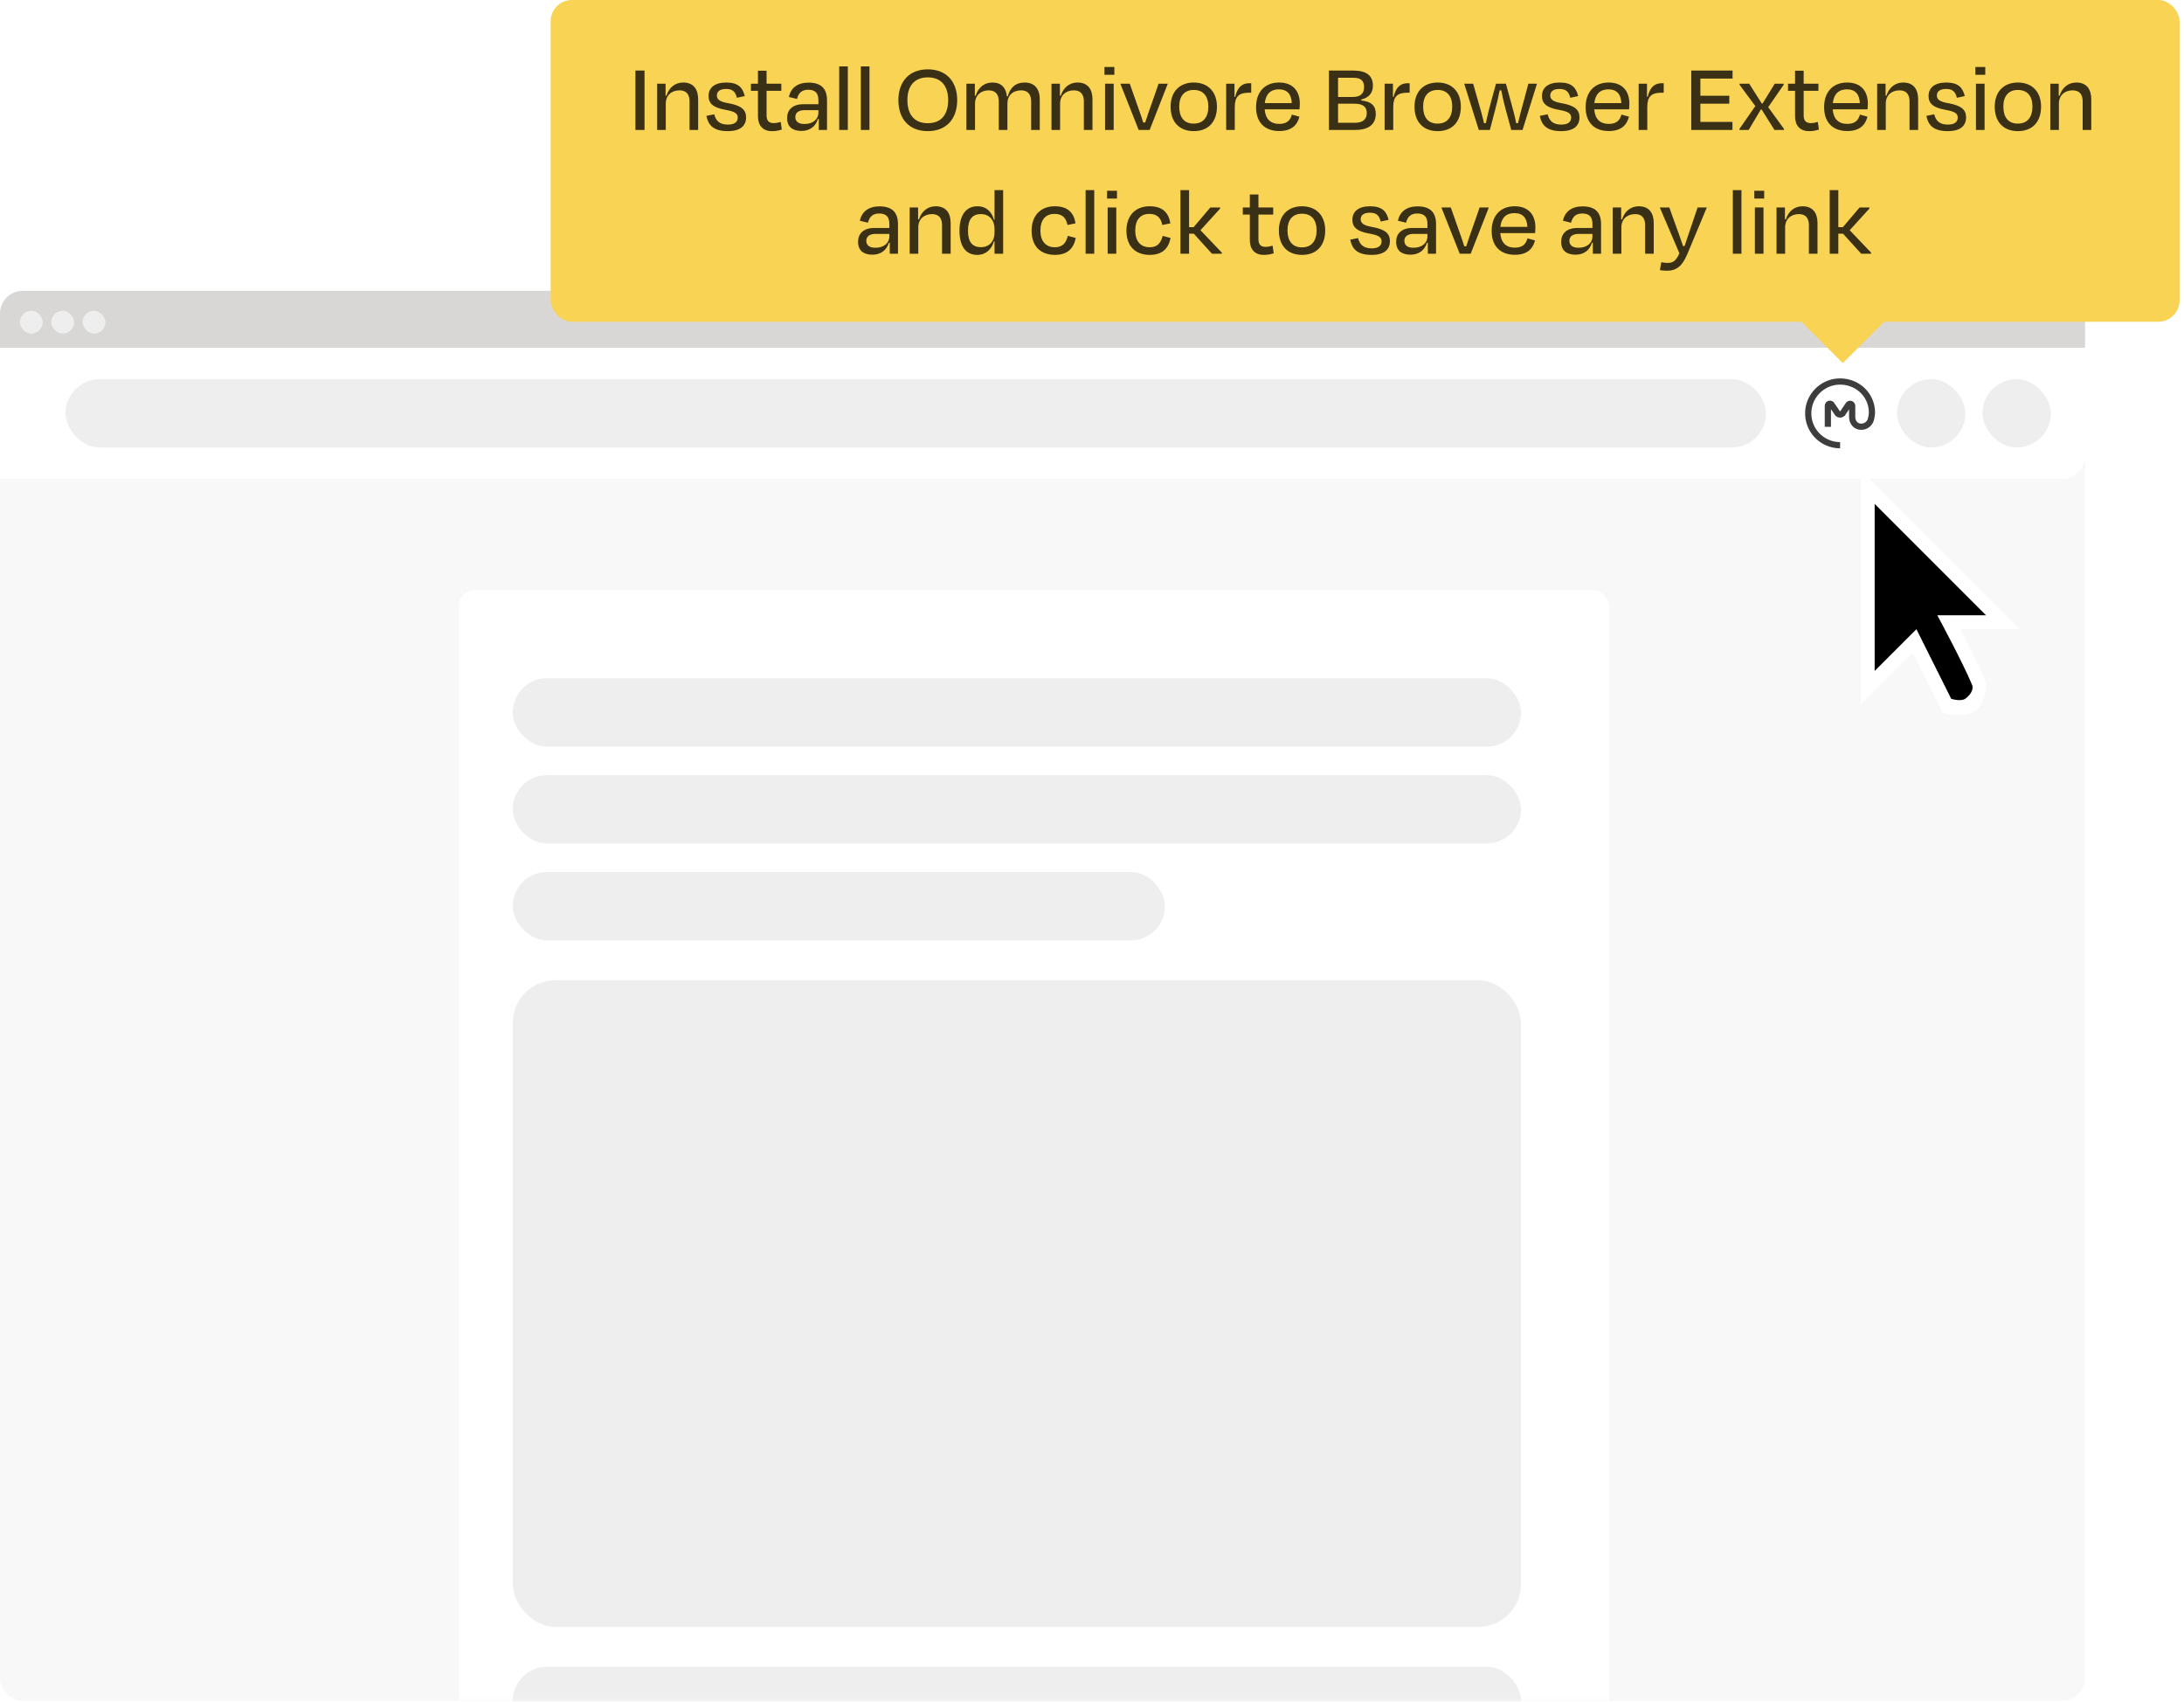 <svg width="353" height="275" viewBox="0 0 353 275" fill="none" xmlns="http://www.w3.org/2000/svg">
<rect y="47" width="337" height="227.889" rx="3.683" fill="#F8F8F8"/>
<mask id="mask0_2059_59290" style="mask-type:alpha" maskUnits="userSpaceOnUse" x="66" y="85" width="205" height="190">
<rect x="66.295" y="85.672" width="204.41" height="189.217" rx="3.683" fill="#F8F8F8"/>
</mask>
<g mask="url(#mask0_2059_59290)">
<rect x="74.121" y="95.34" width="185.995" height="205.331" rx="2.762" fill="white"/>
<rect x="82.869" y="109.612" width="162.975" height="11.049" rx="5.525" fill="#EEEEEE"/>
<rect x="82.869" y="125.265" width="162.975" height="11.049" rx="5.525" fill="#EEEEEE"/>
<rect x="82.869" y="140.918" width="105.428" height="11.049" rx="5.525" fill="#EEEEEE"/>
<rect x="82.869" y="269.365" width="162.975" height="11.049" rx="5.525" fill="#EEEEEE"/>
<rect x="82.869" y="158.413" width="162.975" height="104.507" rx="6.906" fill="#EEEEEE"/>
</g>
<path d="M0 50.683C0 48.649 1.649 47 3.683 47H333.317C335.351 47 337 48.649 337 50.683V56.208H0V50.683Z" fill="#D8D7D5"/>
<path d="M0 56.208L337 56.208V73.702C337 75.736 335.351 77.385 333.317 77.385L0 77.385L0 56.208Z" fill="white"/>
<path d="M295.436 68.976V65.587C295.436 65.297 295.776 65.133 296.003 65.335L297.049 66.859C297.263 67.035 297.565 67.035 297.78 66.859L298.8 65.347C299.027 65.158 299.367 65.309 299.367 65.599V67.388C299.367 68.257 299.947 68.963 300.816 68.963H300.841C301.584 68.963 302.227 68.459 302.403 67.741C302.492 67.363 302.567 66.972 302.567 66.67C302.555 63.709 300.047 61.467 297.049 61.668C294.504 61.845 292.45 63.898 292.274 66.443C292.072 69.442 294.441 71.949 297.414 71.949" stroke="#3D3D3D" stroke-width="1.004" stroke-miterlimit="10"/>
<rect x="10.589" y="61.272" width="274.848" height="11.049" rx="5.525" fill="#EEEEEE"/>
<rect x="306.615" y="61.272" width="11.049" height="11.049" rx="5.525" fill="#EEEEEE"/>
<rect x="320.426" y="61.272" width="11.049" height="11.049" rx="5.525" fill="#EEEEEE"/>
<rect x="3.223" y="50.223" width="3.683" height="3.683" rx="1.842" fill="#EEEEEE"/>
<rect x="8.287" y="50.223" width="3.683" height="3.683" rx="1.842" fill="#EEEEEE"/>
<rect x="13.351" y="50.223" width="3.683" height="3.683" rx="1.842" fill="#EEEEEE"/>
<rect x="89" width="263.28" height="52" rx="3.44" fill="#F9D354"/>
<path d="M104.176 21V11.4H102.704V21H104.176ZM107.609 16.728C107.609 15.448 108.505 14.6 109.833 14.6C111.033 14.6 111.449 15.368 111.449 16.392V21H112.841V16.056C112.841 14.424 112.089 13.336 110.425 13.336C109.129 13.336 108.137 14.136 107.721 15.464H107.577V13.528H106.217V21H107.609V16.728ZM117.629 21.192C119.709 21.192 120.589 20.296 120.589 18.968C120.589 17.768 119.869 17.064 117.725 16.68C116.253 16.44 115.869 16.024 115.869 15.432C115.869 14.776 116.365 14.376 117.357 14.376C118.333 14.376 118.861 14.76 119.101 15.8L120.381 15.528C120.045 14.184 119.357 13.336 117.389 13.336C115.485 13.336 114.525 14.2 114.525 15.512C114.525 16.696 115.245 17.384 117.181 17.736C118.749 18.008 119.245 18.312 119.245 19.016C119.229 19.736 118.701 20.136 117.645 20.136C116.237 20.136 115.693 19.448 115.437 18.472L114.173 18.728C114.477 20.216 115.293 21.192 117.629 21.192ZM122.509 18.776C122.509 20.168 123.197 21.192 124.765 21.192C125.453 21.192 125.853 21.096 126.365 20.936L126.189 19.704C125.789 19.816 125.453 19.896 125.053 19.896C124.221 19.896 123.901 19.464 123.901 18.616V14.68H126.285V13.528H123.901V11.432H122.509V13.528H121.373V14.68H122.509V18.776ZM130.022 20.04C128.918 20.04 128.55 19.512 128.55 18.92C128.55 18.184 129.11 17.8 130.086 17.8H132.278V18.216C132.278 19.272 131.398 20.04 130.022 20.04ZM132.342 21H133.67V16.216C133.67 14.36 132.758 13.352 130.678 13.352C128.886 13.352 127.814 14.232 127.51 15.672L128.822 15.992C129.062 15 129.622 14.504 130.63 14.504C131.846 14.504 132.278 15.112 132.278 16.232V16.84H129.878C128.054 16.84 127.222 17.784 127.222 19.08C127.222 20.52 128.134 21.16 129.542 21.16C130.87 21.16 131.83 20.456 132.198 19.224H132.342V21ZM137.033 10.728H135.641V21H137.033V10.728ZM140.533 10.728H139.141V21H140.533V10.728ZM149.958 21.192C153.014 21.192 154.71 19.16 154.71 16.184C154.71 13.192 152.982 11.208 149.958 11.208C146.95 11.208 145.206 13.192 145.206 16.184C145.206 19.16 146.886 21.192 149.958 21.192ZM149.958 19.912C147.686 19.912 146.662 18.392 146.662 16.168C146.662 13.992 147.718 12.504 149.958 12.504C152.198 12.504 153.254 13.992 153.254 16.168C153.254 18.408 152.214 19.912 149.958 19.912ZM157.594 16.728C157.594 15.448 158.49 14.6 159.818 14.6C160.986 14.6 161.434 15.368 161.434 16.392V21H162.826V16.728C162.826 15.448 163.69 14.6 165.05 14.6C166.218 14.6 166.666 15.368 166.666 16.392V21H168.058V16.056C168.058 14.424 167.274 13.336 165.61 13.336C164.122 13.336 163.242 14.2 162.89 15.576H162.746C162.602 14.216 161.882 13.336 160.41 13.336C159.082 13.336 158.122 14.12 157.706 15.464H157.562V13.528H156.202V21H157.594V16.728ZM171.344 16.728C171.344 15.448 172.24 14.6 173.568 14.6C174.768 14.6 175.184 15.368 175.184 16.392V21H176.576V16.056C176.576 14.424 175.824 13.336 174.16 13.336C172.864 13.336 171.872 14.136 171.456 15.464H171.312V13.528H169.952V21H171.344V16.728ZM180.115 12.088V10.824H178.515V12.088H180.115ZM180.003 21V13.528H178.611V21H180.003ZM185.82 21L188.748 13.528H187.26L186.268 16.392C185.868 17.528 185.436 18.712 185.1 19.8H184.78C184.444 18.696 184.012 17.544 183.612 16.392L182.604 13.528H181.084L184.044 21H185.82ZM192.95 21.192C195.318 21.192 196.694 19.672 196.694 17.24C196.694 14.792 195.206 13.336 192.95 13.336C190.678 13.336 189.206 14.792 189.206 17.24C189.206 19.672 190.582 21.192 192.95 21.192ZM192.95 14.536C194.486 14.536 195.302 15.544 195.302 17.224C195.302 18.904 194.518 19.976 192.934 19.976C191.35 19.976 190.598 18.904 190.598 17.224C190.598 15.544 191.414 14.536 192.95 14.536ZM199.578 21V17.304C199.578 15.624 200.234 14.984 201.85 14.984H202.234V13.448H201.946C200.794 13.448 200.026 14.024 199.642 15.656L199.53 15.64V13.528H198.186V21H199.578ZM206.699 14.44C208.075 14.44 208.731 15.24 208.795 16.664H204.427C204.587 15.176 205.387 14.44 206.699 14.44ZM206.763 21.176C208.699 21.176 209.659 20.28 210.027 18.856L208.811 18.52C208.571 19.352 208.107 20.024 206.763 20.024C205.323 20.024 204.523 19.192 204.411 17.672H210.043C210.075 17.336 210.091 17 210.091 16.776C210.091 14.712 208.971 13.336 206.731 13.336C204.475 13.336 203.019 14.824 203.019 17.32C203.019 19.8 204.443 21.176 206.763 21.176ZM218.91 16.76C220.398 16.76 220.91 17.32 220.91 18.296C220.91 19.224 220.318 19.848 218.99 19.848H216.27V16.76H218.91ZM218.75 12.568C219.982 12.568 220.478 13.064 220.478 14.072C220.478 15.24 219.742 15.672 218.654 15.672H216.27V12.568H218.75ZM214.798 21H219.038C221.406 21 222.366 19.928 222.366 18.408C222.366 17.064 221.63 16.408 220.014 16.232V16.088C221.198 15.8 221.902 15.08 221.902 13.848C221.902 12.232 220.894 11.4 218.702 11.4H214.798V21ZM225.187 21V17.304C225.187 15.624 225.843 14.984 227.459 14.984H227.843V13.448H227.555C226.403 13.448 225.635 14.024 225.251 15.656L225.139 15.64V13.528H223.795V21H225.187ZM232.372 21.192C234.74 21.192 236.116 19.672 236.116 17.24C236.116 14.792 234.628 13.336 232.372 13.336C230.1 13.336 228.628 14.792 228.628 17.24C228.628 19.672 230.004 21.192 232.372 21.192ZM232.372 14.536C233.908 14.536 234.724 15.544 234.724 17.224C234.724 18.904 233.94 19.976 232.356 19.976C230.772 19.976 230.02 18.904 230.02 17.224C230.02 15.544 230.836 14.536 232.372 14.536ZM243.4 13.528H241.8L241 16.44C240.696 17.544 240.392 18.744 240.152 19.912H239.864C239.592 18.712 239.272 17.608 238.92 16.392L238.104 13.528H236.664L239.016 21H240.808L241.672 17.704C241.944 16.68 242.2 15.64 242.392 14.6H242.648C242.84 15.64 243.096 16.68 243.368 17.704L244.264 21H246.088L248.424 13.528H247.032L246.264 16.392C245.928 17.624 245.624 18.712 245.352 19.912H245.064C244.824 18.712 244.52 17.56 244.2 16.44L243.4 13.528ZM252.332 21.192C254.412 21.192 255.292 20.296 255.292 18.968C255.292 17.768 254.572 17.064 252.428 16.68C250.956 16.44 250.572 16.024 250.572 15.432C250.572 14.776 251.068 14.376 252.06 14.376C253.036 14.376 253.564 14.76 253.804 15.8L255.084 15.528C254.748 14.184 254.06 13.336 252.092 13.336C250.188 13.336 249.228 14.2 249.228 15.512C249.228 16.696 249.948 17.384 251.884 17.736C253.452 18.008 253.948 18.312 253.948 19.016C253.932 19.736 253.404 20.136 252.348 20.136C250.94 20.136 250.396 19.448 250.14 18.472L248.876 18.728C249.18 20.216 249.996 21.192 252.332 21.192ZM259.964 14.44C261.34 14.44 261.996 15.24 262.06 16.664H257.692C257.852 15.176 258.652 14.44 259.964 14.44ZM260.028 21.176C261.964 21.176 262.924 20.28 263.292 18.856L262.076 18.52C261.836 19.352 261.372 20.024 260.028 20.024C258.588 20.024 257.788 19.192 257.676 17.672H263.308C263.34 17.336 263.356 17 263.356 16.776C263.356 14.712 262.236 13.336 259.996 13.336C257.74 13.336 256.284 14.824 256.284 17.32C256.284 19.8 257.708 21.176 260.028 21.176ZM266.25 21V17.304C266.25 15.624 266.906 14.984 268.522 14.984H268.906V13.448H268.618C267.466 13.448 266.698 14.024 266.314 15.656L266.202 15.64V13.528H264.858V21H266.25ZM273.36 21H280.016V19.704H274.832V16.76H279.504V15.48H274.832V12.696H280.032V11.4H273.36V21ZM286.803 21H288.339V20.824L285.795 17.32L288.291 13.704V13.528H286.851L284.883 16.728H284.755L282.723 13.528H281.171V13.704L283.715 17.144L281.155 20.824V21H282.643L284.595 17.704H284.739L286.803 21ZM290.134 18.776C290.134 20.168 290.822 21.192 292.39 21.192C293.078 21.192 293.478 21.096 293.99 20.936L293.814 19.704C293.414 19.816 293.078 19.896 292.678 19.896C291.846 19.896 291.526 19.464 291.526 18.616V14.68H293.91V13.528H291.526V11.432H290.134V13.528H288.998V14.68H290.134V18.776ZM298.511 14.44C299.887 14.44 300.543 15.24 300.607 16.664H296.239C296.399 15.176 297.199 14.44 298.511 14.44ZM298.575 21.176C300.511 21.176 301.471 20.28 301.839 18.856L300.623 18.52C300.383 19.352 299.919 20.024 298.575 20.024C297.135 20.024 296.335 19.192 296.223 17.672H301.855C301.887 17.336 301.903 17 301.903 16.776C301.903 14.712 300.783 13.336 298.543 13.336C296.287 13.336 294.831 14.824 294.831 17.32C294.831 19.8 296.255 21.176 298.575 21.176ZM304.797 16.728C304.797 15.448 305.693 14.6 307.021 14.6C308.221 14.6 308.637 15.368 308.637 16.392V21H310.029V16.056C310.029 14.424 309.277 13.336 307.613 13.336C306.317 13.336 305.325 14.136 304.909 15.464H304.765V13.528H303.405V21H304.797V16.728ZM314.816 21.192C316.896 21.192 317.776 20.296 317.776 18.968C317.776 17.768 317.056 17.064 314.912 16.68C313.44 16.44 313.056 16.024 313.056 15.432C313.056 14.776 313.552 14.376 314.544 14.376C315.52 14.376 316.048 14.76 316.288 15.8L317.568 15.528C317.232 14.184 316.544 13.336 314.576 13.336C312.672 13.336 311.712 14.2 311.712 15.512C311.712 16.696 312.432 17.384 314.368 17.736C315.936 18.008 316.432 18.312 316.432 19.016C316.416 19.736 315.888 20.136 314.832 20.136C313.424 20.136 312.88 19.448 312.624 18.472L311.36 18.728C311.664 20.216 312.48 21.192 314.816 21.192ZM320.881 12.088V10.824H319.281V12.088H320.881ZM320.769 21V13.528H319.377V21H320.769ZM326.153 21.192C328.521 21.192 329.897 19.672 329.897 17.24C329.897 14.792 328.409 13.336 326.153 13.336C323.881 13.336 322.409 14.792 322.409 17.24C322.409 19.672 323.785 21.192 326.153 21.192ZM326.153 14.536C327.689 14.536 328.505 15.544 328.505 17.224C328.505 18.904 327.721 19.976 326.137 19.976C324.553 19.976 323.801 18.904 323.801 17.224C323.801 15.544 324.617 14.536 326.153 14.536ZM332.781 16.728C332.781 15.448 333.677 14.6 335.005 14.6C336.205 14.6 336.621 15.368 336.621 16.392V21H338.013V16.056C338.013 14.424 337.261 13.336 335.597 13.336C334.301 13.336 333.309 14.136 332.893 15.464H332.749V13.528H331.389V21H332.781V16.728ZM141.491 40.04C140.387 40.04 140.019 39.512 140.019 38.92C140.019 38.184 140.579 37.8 141.555 37.8H143.747V38.216C143.747 39.272 142.867 40.04 141.491 40.04ZM143.811 41H145.139V36.216C145.139 34.36 144.227 33.352 142.147 33.352C140.355 33.352 139.283 34.232 138.979 35.672L140.291 35.992C140.531 35 141.091 34.504 142.099 34.504C143.315 34.504 143.747 35.112 143.747 36.232V36.84H141.347C139.523 36.84 138.691 37.784 138.691 39.08C138.691 40.52 139.603 41.16 141.011 41.16C142.339 41.16 143.299 40.456 143.667 39.224H143.811V41ZM148.422 36.728C148.422 35.448 149.318 34.6 150.646 34.6C151.846 34.6 152.262 35.368 152.262 36.392V41H153.654V36.056C153.654 34.424 152.902 33.336 151.238 33.336C149.942 33.336 148.95 34.136 148.534 35.464H148.39V33.528H147.03V41H148.422V36.728ZM158.553 39.944C157.129 39.944 156.457 39.08 156.457 37.288C156.457 35.464 157.145 34.6 158.553 34.6C159.897 34.6 160.745 35.576 160.745 37V37.576C160.745 39.032 159.881 39.944 158.553 39.944ZM160.745 41H162.137V30.728H160.745V35.512H160.649C160.281 34.232 159.449 33.336 157.977 33.336C156.153 33.336 155.081 34.744 155.081 37.288C155.081 39.816 156.121 41.192 157.945 41.192C159.353 41.192 160.281 40.28 160.649 39H160.745V41ZM172.546 36.36L173.842 36.088C173.538 34.328 172.562 33.336 170.466 33.336C168.226 33.336 166.738 34.808 166.738 37.288C166.738 39.768 168.162 41.192 170.514 41.192C172.514 41.192 173.538 40.168 173.874 38.456L172.594 38.12C172.322 39.128 171.874 39.96 170.498 39.96C168.978 39.96 168.162 38.92 168.162 37.272C168.162 35.48 169.026 34.568 170.434 34.568C171.778 34.568 172.29 35.256 172.546 36.36ZM176.861 30.728H175.469V41H176.861V30.728ZM180.537 32.088V30.824H178.937V32.088H180.537ZM180.425 41V33.528H179.033V41H180.425ZM187.874 36.36L189.17 36.088C188.866 34.328 187.89 33.336 185.794 33.336C183.554 33.336 182.066 34.808 182.066 37.288C182.066 39.768 183.49 41.192 185.842 41.192C187.842 41.192 188.866 40.168 189.202 38.456L187.922 38.12C187.65 39.128 187.202 39.96 185.826 39.96C184.306 39.96 183.49 38.92 183.49 37.272C183.49 35.48 184.354 34.568 185.762 34.568C187.106 34.568 187.618 35.256 187.874 36.36ZM192.189 30.728H190.797V41H192.189V37.768H192.957L195.885 41H197.485V40.824L194.029 37.208L197.213 33.704V33.528H195.629L192.925 36.712H192.189V30.728ZM202.009 38.776C202.009 40.168 202.697 41.192 204.265 41.192C204.953 41.192 205.353 41.096 205.865 40.936L205.689 39.704C205.289 39.816 204.953 39.896 204.553 39.896C203.721 39.896 203.401 39.464 203.401 38.616V34.68H205.785V33.528H203.401V31.432H202.009V33.528H200.873V34.68H202.009V38.776ZM210.45 41.192C212.818 41.192 214.194 39.672 214.194 37.24C214.194 34.792 212.706 33.336 210.45 33.336C208.178 33.336 206.706 34.792 206.706 37.24C206.706 39.672 208.082 41.192 210.45 41.192ZM210.45 34.536C211.986 34.536 212.802 35.544 212.802 37.224C212.802 38.904 212.018 39.976 210.434 39.976C208.85 39.976 208.098 38.904 208.098 37.224C208.098 35.544 208.914 34.536 210.45 34.536ZM221.691 41.192C223.771 41.192 224.651 40.296 224.651 38.968C224.651 37.768 223.931 37.064 221.787 36.68C220.315 36.44 219.931 36.024 219.931 35.432C219.931 34.776 220.427 34.376 221.419 34.376C222.395 34.376 222.923 34.76 223.163 35.8L224.443 35.528C224.107 34.184 223.419 33.336 221.451 33.336C219.547 33.336 218.587 34.2 218.587 35.512C218.587 36.696 219.307 37.384 221.243 37.736C222.811 38.008 223.307 38.312 223.307 39.016C223.291 39.736 222.763 40.136 221.707 40.136C220.299 40.136 219.755 39.448 219.499 38.472L218.235 38.728C218.539 40.216 219.355 41.192 221.691 41.192ZM228.46 40.04C227.356 40.04 226.988 39.512 226.988 38.92C226.988 38.184 227.548 37.8 228.524 37.8H230.716V38.216C230.716 39.272 229.836 40.04 228.46 40.04ZM230.78 41H232.108V36.216C232.108 34.36 231.196 33.352 229.116 33.352C227.324 33.352 226.252 34.232 225.948 35.672L227.26 35.992C227.5 35 228.06 34.504 229.068 34.504C230.284 34.504 230.716 35.112 230.716 36.232V36.84H228.316C226.492 36.84 225.66 37.784 225.66 39.08C225.66 40.52 226.572 41.16 227.98 41.16C229.308 41.16 230.268 40.456 230.636 39.224H230.78V41ZM237.71 41L240.638 33.528H239.15L238.158 36.392C237.758 37.528 237.326 38.712 236.99 39.8H236.67C236.334 38.696 235.902 37.544 235.502 36.392L234.494 33.528H232.974L235.934 41H237.71ZM244.777 34.44C246.153 34.44 246.809 35.24 246.873 36.664H242.505C242.665 35.176 243.465 34.44 244.777 34.44ZM244.841 41.176C246.777 41.176 247.737 40.28 248.105 38.856L246.889 38.52C246.649 39.352 246.185 40.024 244.841 40.024C243.401 40.024 242.601 39.192 242.489 37.672H248.121C248.153 37.336 248.169 37 248.169 36.776C248.169 34.712 247.049 33.336 244.809 33.336C242.553 33.336 241.097 34.824 241.097 37.32C241.097 39.8 242.521 41.176 244.841 41.176ZM255.132 40.04C254.028 40.04 253.66 39.512 253.66 38.92C253.66 38.184 254.22 37.8 255.196 37.8H257.388V38.216C257.388 39.272 256.508 40.04 255.132 40.04ZM257.452 41H258.78V36.216C258.78 34.36 257.868 33.352 255.788 33.352C253.996 33.352 252.924 34.232 252.62 35.672L253.932 35.992C254.172 35 254.732 34.504 255.74 34.504C256.956 34.504 257.388 35.112 257.388 36.232V36.84H254.988C253.164 36.84 252.332 37.784 252.332 39.08C252.332 40.52 253.244 41.16 254.652 41.16C255.98 41.16 256.94 40.456 257.308 39.224H257.452V41ZM262.062 36.728C262.062 35.448 262.958 34.6 264.286 34.6C265.486 34.6 265.902 35.368 265.902 36.392V41H267.294V36.056C267.294 34.424 266.542 33.336 264.878 33.336C263.582 33.336 262.59 34.136 262.174 35.464H262.03V33.528H260.67V41H262.062V36.728ZM269.426 43.752C271.01 43.752 271.922 42.952 272.706 41.096L275.874 33.528H274.386L273.474 36.216C273.154 37.192 272.674 38.568 272.274 39.768H272.034C271.65 38.6 271.122 37.176 270.77 36.2L269.81 33.528H268.274L271.442 40.936C270.85 42.264 270.354 42.488 269.474 42.488C269.154 42.488 268.85 42.44 268.514 42.376L268.29 43.656C268.626 43.704 268.962 43.752 269.426 43.752ZM281.47 30.728H280.078V41H281.47V30.728ZM285.146 32.088V30.824H283.546V32.088H285.146ZM285.034 41V33.528H283.642V41H285.034ZM288.531 36.728C288.531 35.448 289.427 34.6 290.755 34.6C291.955 34.6 292.371 35.368 292.371 36.392V41H293.763V36.056C293.763 34.424 293.011 33.336 291.347 33.336C290.051 33.336 289.059 34.136 288.643 35.464H288.499V33.528H287.139V41H288.531V36.728ZM297.127 30.728H295.735V41H297.127V37.768H297.895L300.823 41H302.423V40.824L298.967 37.208L302.151 33.704V33.528H300.567L297.863 36.712H297.127V30.728Z" fill="#0A0806" fill-opacity="0.8"/>
<rect x="297.845" y="41" width="12.508" height="12.508" transform="rotate(45 297.845 41)" fill="#F9D354"/>
<g filter="url(#filter0_d_2059_59290)">
<path d="M320.827 107.567C321.222 108.514 320.842 112.101 318.75 112.932C316.658 113.763 313.984 112.932 313.984 112.932L309.134 103.23L300.75 111.614V73.75L326.432 99.432H316.863C317.333 100.332 320.326 106.363 320.827 107.567Z" fill="white"/>
<path fill-rule="evenodd" clip-rule="evenodd" d="M303 79.182V106.182L309.75 99.432L315.375 110.682C315.375 110.682 316.897 111.167 317.625 110.682C318.353 110.196 319.078 109.218 318.75 108.432C317.203 104.718 313.125 97.182 313.125 97.182H321L303 79.182Z" fill="black"/>
</g>
<defs>
<filter id="filter0_d_2059_59290" x="296.7" y="71.95" width="33.782" height="47.652" filterUnits="userSpaceOnUse" color-interpolation-filters="sRGB">
<feFlood flood-opacity="0" result="BackgroundImageFix"/>
<feColorMatrix in="SourceAlpha" type="matrix" values="0 0 0 0 0 0 0 0 0 0 0 0 0 0 0 0 0 0 127 0" result="hardAlpha"/>
<feOffset dy="2.25"/>
<feGaussianBlur stdDeviation="2.025"/>
<feColorMatrix type="matrix" values="0 0 0 0 0 0 0 0 0 0 0 0 0 0 0 0 0 0 0.65 0"/>
<feBlend mode="normal" in2="BackgroundImageFix" result="effect1_dropShadow_2059_59290"/>
<feBlend mode="normal" in="SourceGraphic" in2="effect1_dropShadow_2059_59290" result="shape"/>
</filter>
</defs>
</svg>
